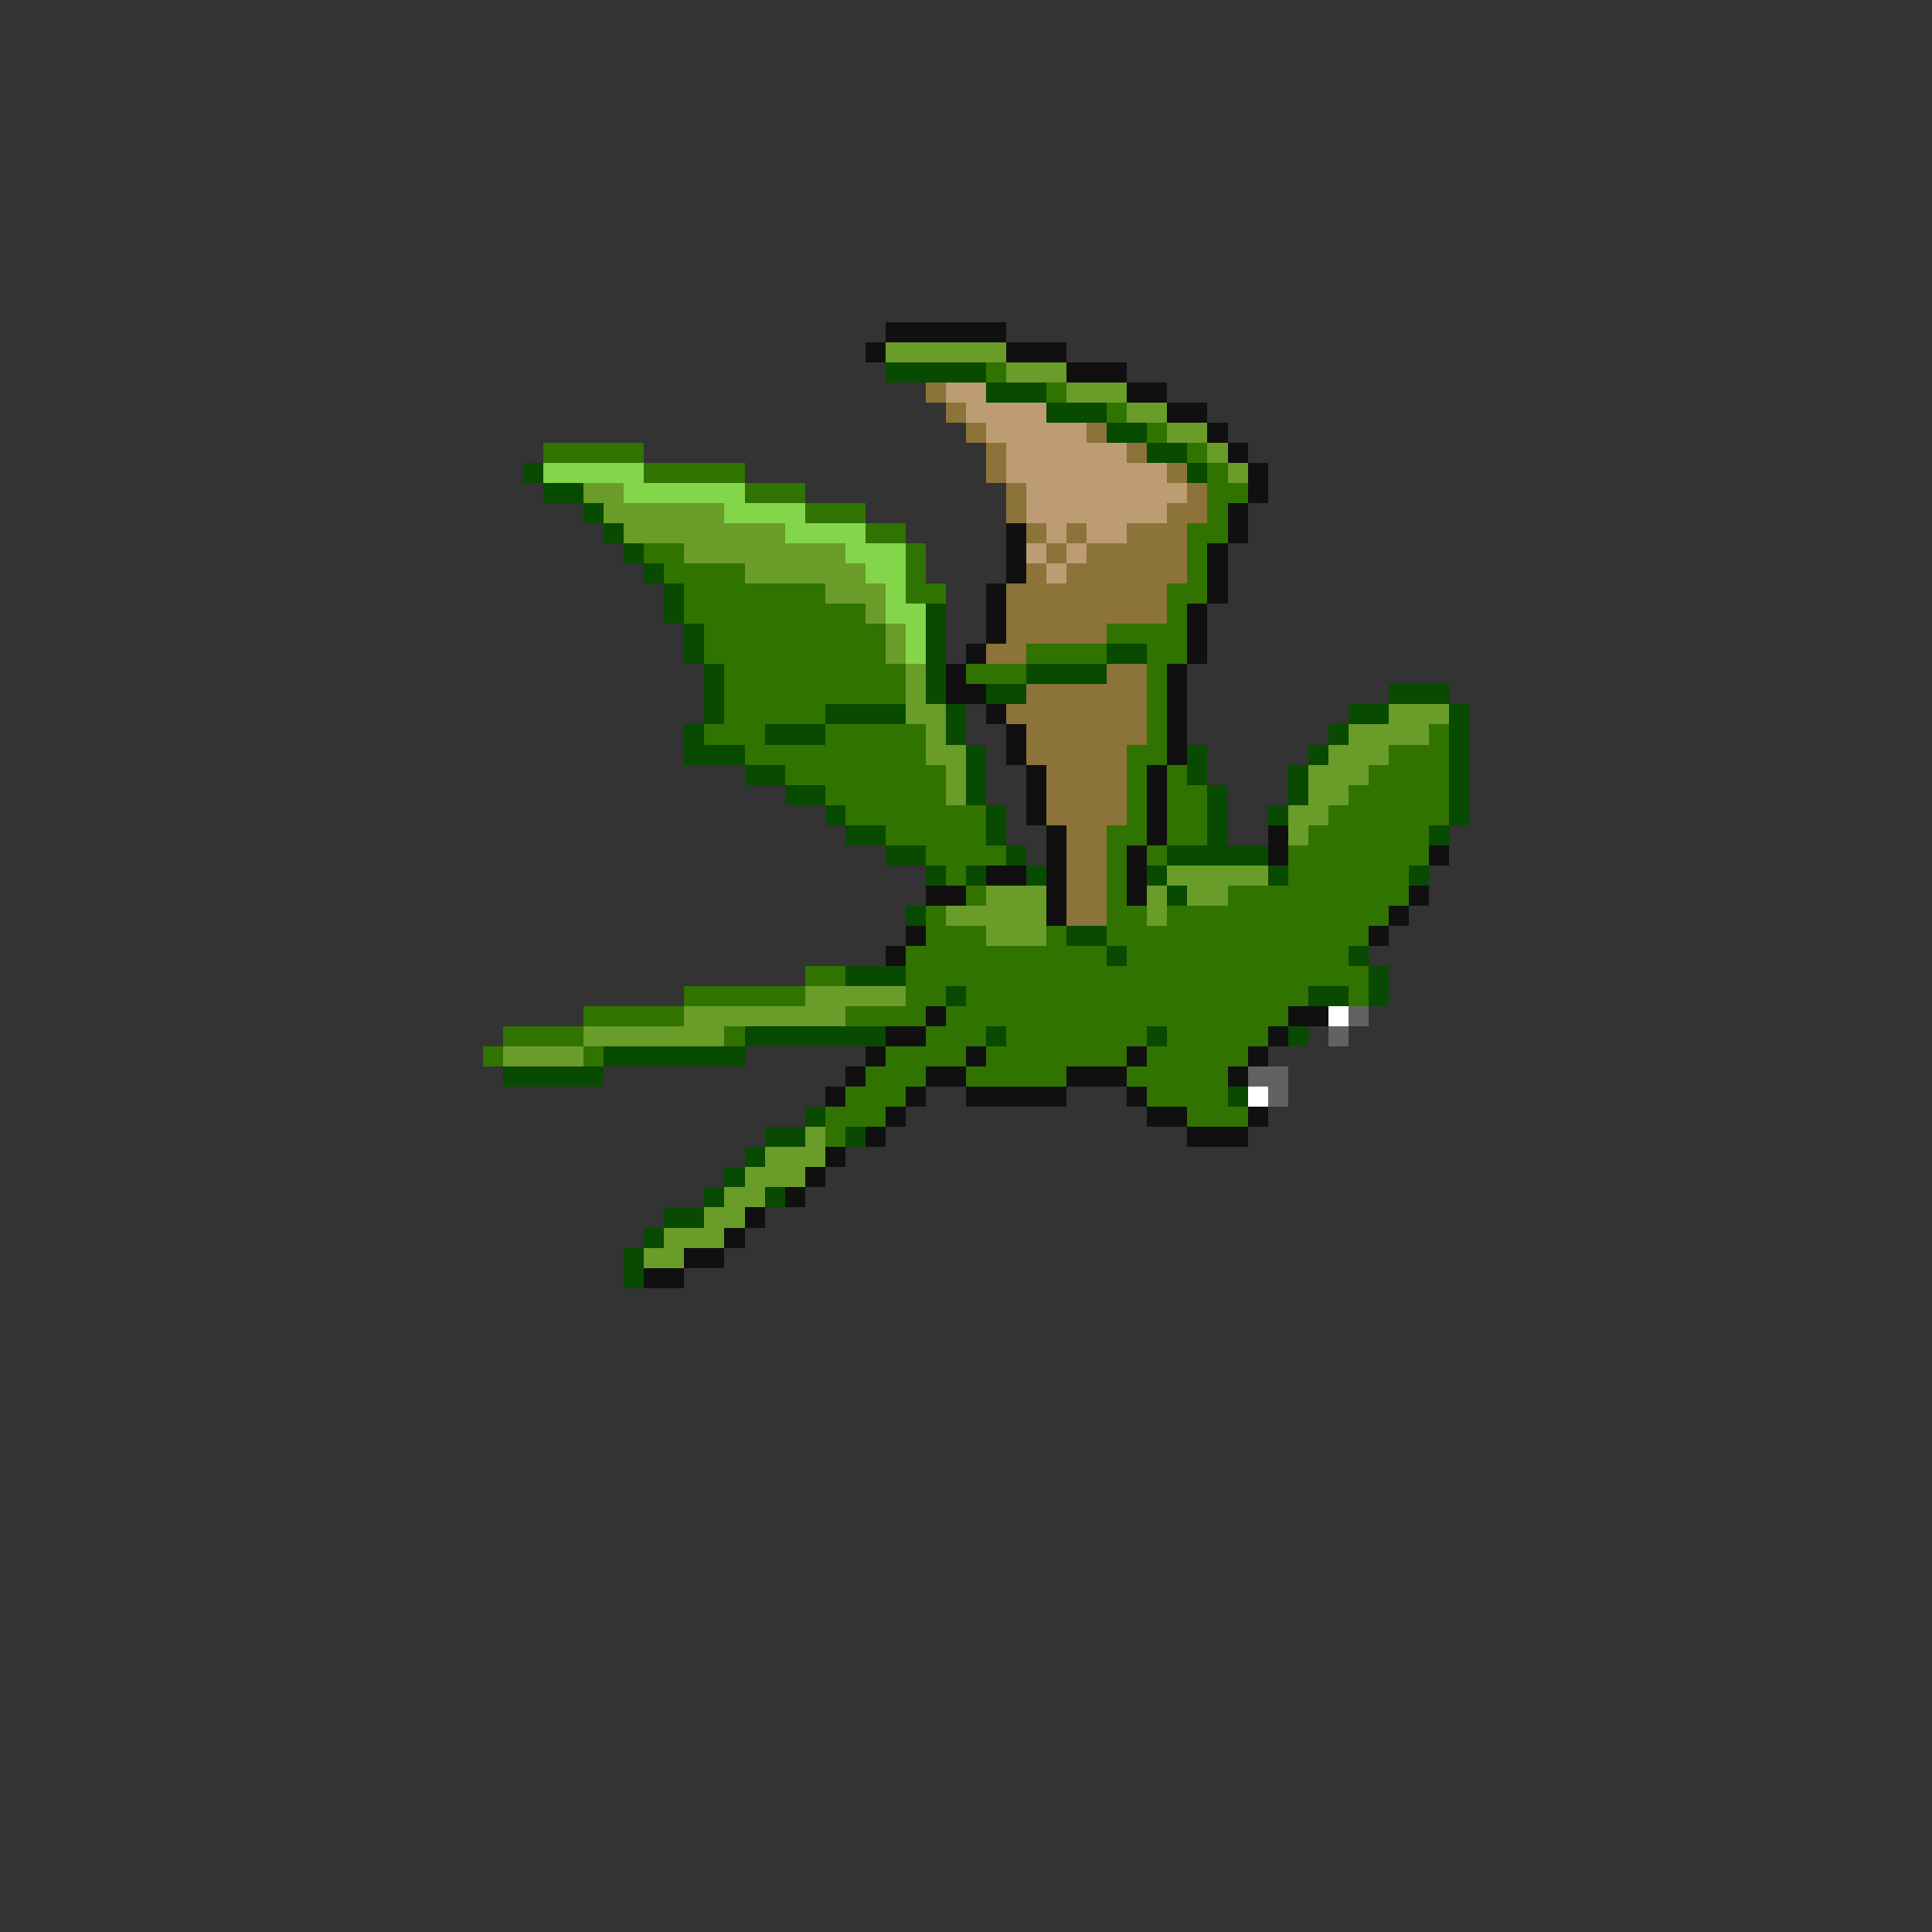 <svg xmlns="http://www.w3.org/2000/svg" viewBox="0 -0.5 96 96" shape-rendering="crispEdges">
<rect x="0" y="-0.5" width="96" height="96" fill="#333333" stroke="none"/>
<path stroke="#101010" d="M44 16h6M43 17h1M50 17h3M53 18h3M56 19h2M58 20h2M60 21h1M61 22h1M62 23h1M62 24h1M61 25h1M50 26h1M61 26h1M50 27h1M60 27h1M50 28h1M60 28h1M49 29h1M60 29h1M49 30h1M59 30h1M49 31h1M59 31h1M48 32h1M59 32h1M47 33h1M58 33h1M47 34h2M58 34h1M49 35h1M58 35h1M50 36h1M58 36h1M50 37h1M58 37h1M51 38h1M57 38h1M51 39h1M57 39h1M51 40h1M57 40h1M52 41h1M57 41h1M63 41h1M52 42h1M56 42h1M63 42h1M71 42h1M49 43h2M52 43h1M56 43h1M46 44h2M52 44h1M56 44h1M70 44h1M52 45h1M69 45h1M45 46h1M68 46h1M44 47h1M46 50h1M64 50h2M44 51h2M63 51h1M43 52h1M48 52h1M56 52h1M62 52h1M42 53h1M46 53h2M53 53h3M61 53h1M41 54h1M45 54h1M48 54h5M56 54h1M44 55h1M57 55h2M62 55h1M43 56h1M59 56h3M41 57h1M40 58h1M39 59h1M37 60h1M36 61h1M34 62h2M32 63h2" />
<path stroke="#6a9c29" d="M44 17h6M50 18h3M53 19h3M56 20h2M58 21h2M60 22h1M61 23h1M29 24h2M30 25h6M31 26h8M34 27h8M37 28h6M41 29h3M43 30h1M44 31h1M44 32h1M45 33h1M45 34h1M45 35h2M69 35h3M46 36h1M67 36h4M46 37h2M66 37h3M47 38h1M65 38h3M47 39h1M65 39h2M64 40h2M64 41h1M58 43h5M49 44h3M57 44h1M59 44h2M47 45h5M57 45h1M49 46h3M40 49h5M34 50h8M29 51h7M25 52h4M40 56h1M38 57h3M37 58h3M36 59h2M35 60h2M33 61h3M32 62h2" />
<path stroke="#084a00" d="M44 18h5M49 19h3M52 20h3M55 21h2M57 22h2M26 23h1M59 23h1M27 24h2M29 25h1M30 26h1M31 27h1M32 28h1M33 29h1M33 30h1M46 30h1M34 31h1M46 31h1M34 32h1M46 32h1M55 32h2M35 33h1M46 33h1M51 33h4M35 34h1M46 34h1M49 34h2M69 34h3M35 35h1M41 35h4M47 35h1M67 35h2M72 35h1M34 36h1M38 36h3M47 36h1M66 36h1M72 36h1M34 37h3M48 37h1M59 37h1M65 37h1M72 37h1M37 38h2M48 38h1M59 38h1M64 38h1M72 38h1M39 39h2M48 39h1M60 39h1M64 39h1M72 39h1M41 40h1M49 40h1M60 40h1M63 40h1M72 40h1M42 41h2M49 41h1M60 41h1M71 41h1M44 42h2M50 42h1M58 42h5M46 43h1M48 43h1M51 43h1M57 43h1M63 43h1M70 43h1M58 44h1M45 45h1M53 46h2M55 47h1M67 47h1M42 48h3M68 48h1M47 49h1M65 49h2M68 49h1M37 51h7M49 51h1M57 51h1M64 51h1M30 52h7M25 53h5M61 54h1M40 55h1M38 56h2M42 56h1M37 57h1M36 58h1M35 59h1M38 59h1M33 60h2M32 61h1M31 62h1M31 63h1" />
<path stroke="#317300" d="M49 18h1M52 19h1M55 20h1M57 21h1M27 22h5M59 22h1M32 23h5M60 23h1M37 24h3M60 24h2M40 25h3M60 25h1M43 26h2M59 26h2M32 27h2M45 27h1M59 27h1M33 28h4M45 28h1M59 28h1M34 29h7M45 29h2M58 29h2M34 30h9M58 30h1M35 31h9M55 31h4M35 32h9M51 32h4M57 32h2M36 33h9M48 33h3M57 33h1M36 34h9M57 34h1M36 35h5M57 35h1M35 36h3M41 36h5M57 36h1M71 36h1M37 37h9M56 37h2M69 37h3M39 38h8M56 38h1M58 38h1M68 38h4M41 39h6M56 39h1M58 39h2M67 39h5M42 40h7M56 40h1M58 40h2M66 40h6M44 41h5M55 41h2M58 41h2M65 41h6M46 42h4M55 42h1M57 42h1M64 42h7M47 43h1M55 43h1M64 43h6M48 44h1M55 44h1M61 44h9M46 45h1M55 45h2M58 45h11M46 46h3M52 46h1M55 46h13M45 47h10M56 47h11M40 48h2M45 48h23M34 49h6M45 49h2M48 49h17M67 49h1M29 50h5M42 50h4M47 50h17M25 51h4M36 51h1M46 51h3M50 51h7M58 51h5M24 52h1M29 52h1M44 52h4M49 52h7M57 52h5M43 53h3M48 53h5M56 53h5M42 54h3M57 54h4M41 55h3M59 55h3M41 56h1" />
<path stroke="#8b7339" d="M46 19h1M47 20h1M48 21h1M54 21h1M49 22h1M56 22h1M49 23h1M58 23h1M50 24h1M59 24h1M50 25h1M58 25h2M51 26h1M53 26h1M56 26h3M52 27h1M54 27h5M51 28h1M53 28h6M50 29h8M50 30h8M50 31h5M49 32h2M55 33h2M51 34h6M50 35h7M51 36h6M51 37h5M52 38h4M52 39h4M52 40h4M53 41h2M53 42h2M53 43h2M53 44h2M53 45h2" />
<path stroke="#bd9c73" d="M47 19h2M48 20h4M49 21h5M50 22h6M50 23h8M51 24h8M51 25h7M52 26h1M54 26h2M51 27h1M53 27h1M52 28h1" />
<path stroke="#83d54a" d="M27 23h5M31 24h6M36 25h4M39 26h4M42 27h3M43 28h2M44 29h1M44 30h2M45 31h1M45 32h1" />
<path stroke="#ffffff" d="M66 50h1M62 54h1" />
<path stroke="#626262" d="M67 50h1M66 51h1M62 53h2M63 54h1" />
</svg>